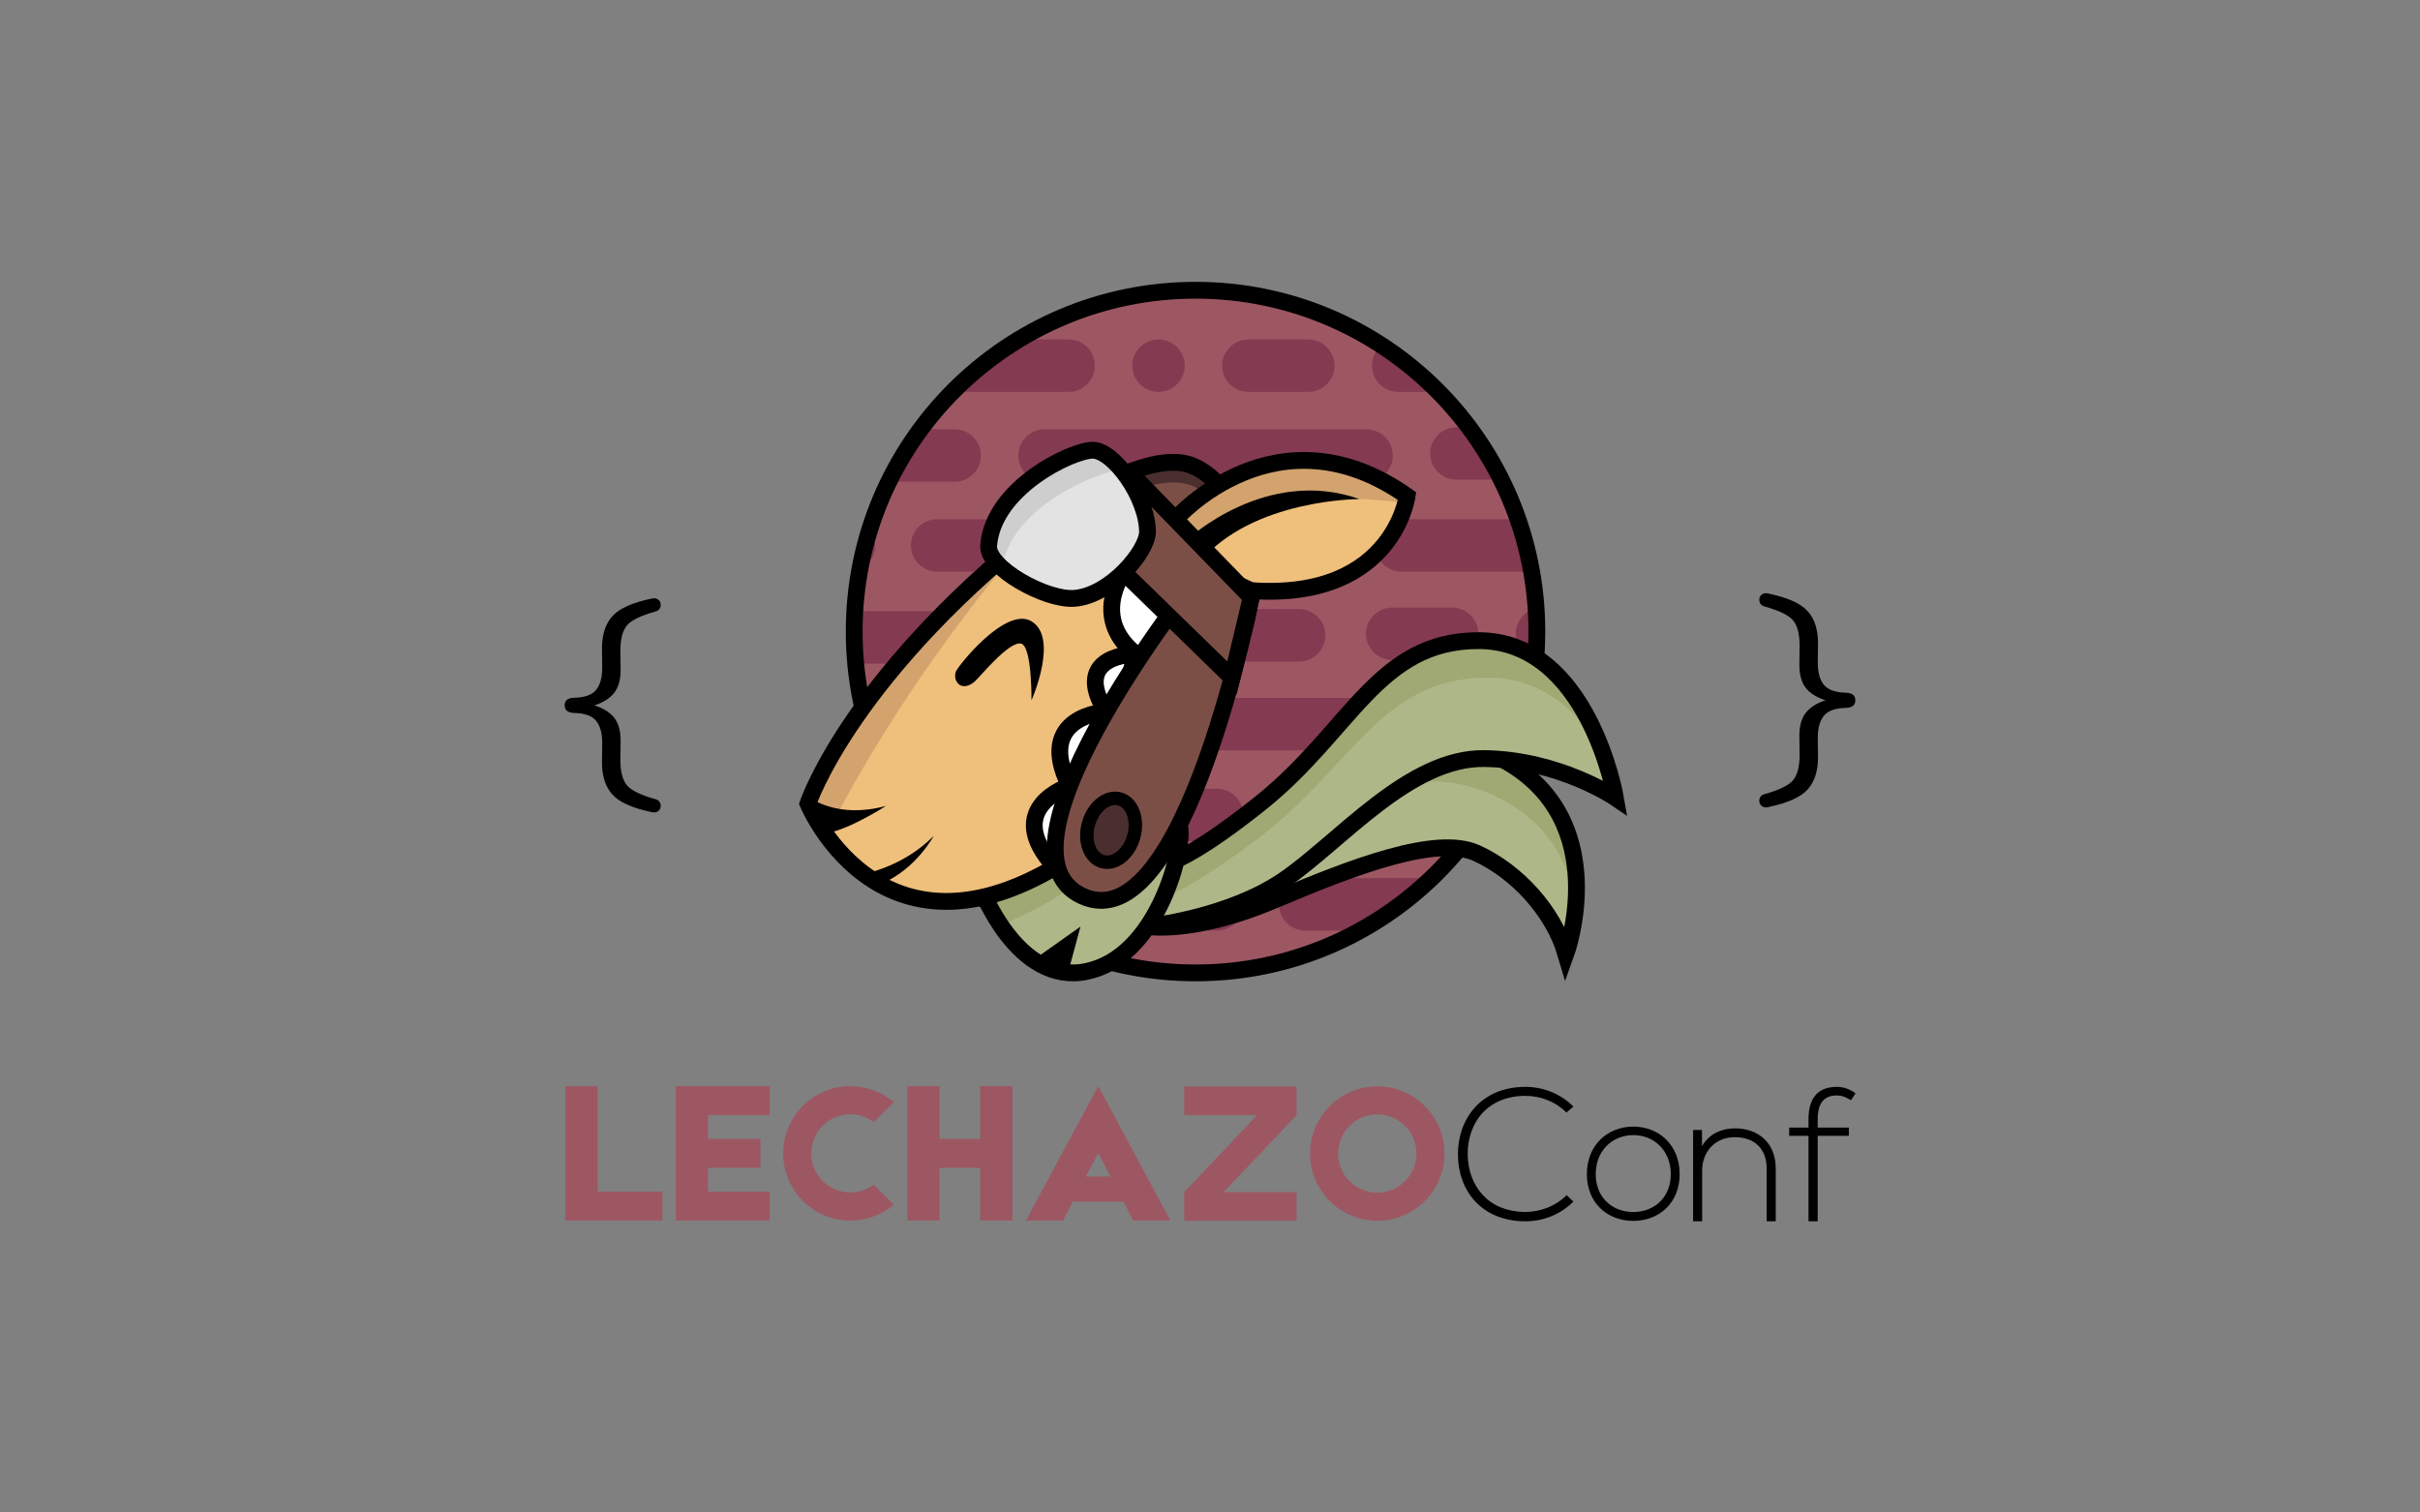 <?xml version="1.0" encoding="utf-8"?>
<!-- Generator: Adobe Illustrator 20.1.0, SVG Export Plug-In . SVG Version: 6.00 Build 0)  -->
<svg version="1.1" id="Capa_1" xmlns="http://www.w3.org/2000/svg" xmlns:xlink="http://www.w3.org/1999/xlink" x="0px" y="0px"
	 viewBox="0 0 1440 900" style="enable-background:new 0 0 1440 900;" xml:space="preserve">
<rect x="0" y="0" width="1440" height="900" fill="#808080" stroke="none"/>
<style type="text/css">
	.st0{fill:#843A51;animation: nudge 5s linear infinite alternate;}
	.st1{fill:#9D5763;}
	.st2{clip-path:url(#SVGID_2_);}
	.st3{fill:none;stroke:#000000;stroke-width:10;stroke-miterlimit:10;}
	.st4{fill:#AEB788;}
	.st5{fill:#A0A873;}
	.st6{fill:#EFBF7C;}
	.st7{fill:#D3A36E;}
	.st8{fill:#FFFFFF;}
	.st9{fill:#7C4F46;}
	.st10{fill:#4A2F2E;}
	.st11{fill:none;stroke:#000000;stroke-width:8;stroke-miterlimit:10;}
	.st12{fill:#E3E3E3;}
	.st13{fill:#CECECE;}
	.st14{clip-path:url(#SVGID_4_);}
	.st15{fill:none;stroke:#FFFFFF;stroke-width:10;stroke-miterlimit:10;}
	.st16{fill:none;stroke:#FFFFFF;stroke-width:8;stroke-miterlimit:10;}
	.st17{clip-path:url(#SVGID_8_);}
	@keyframes nudge {
  0%, 100% {
    transform: translate(-50, 0);
  }

  50% {
    transform: translate(100px, 0);
  }

  100% {
    transform: translate(-50px, 0);
  }
}
</style>
<g>
	<g>
		<g>
			<circle class="st1" cx="711.387" cy="375.813" r="203.104"/>
			<g>
				<defs>
					<circle id="SVGID_7_" cx="711.387" cy="375.813" r="203.104"/>
				</defs>
				<clipPath id="SVGID_2_">
					<use xlink:href="#SVGID_7_"  style="overflow:visible;"/>
				</clipPath>
				<g class="st2">
					<path class="st0" d="M635.885,233.194h-80.21c-8.614,0-15.596-6.983-15.596-15.596v0c0-8.614,6.983-15.596,15.596-15.596h80.21
						c8.614,0,15.596,6.983,15.596,15.596v0C651.482,226.211,644.499,233.194,635.885,233.194z"/>
					<path class="st0" d="M568.065,286.67h-80.21c-8.614,0-15.596-6.983-15.596-15.596v0c0-8.614,6.983-15.596,15.596-15.596h80.21
						c8.614,0,15.596,6.983,15.596,15.596v0C583.661,279.687,576.678,286.67,568.065,286.67z"/>
					<path class="st0" d="M813.153,286.67H621.54c-8.614,0-15.596-6.983-15.596-15.596v0c0-8.614,6.983-15.596,15.596-15.596
						h191.613c8.614,0,15.596,6.983,15.596,15.596v0C828.749,279.687,821.767,286.67,813.153,286.67z"/>
					<path class="st0" d="M689.361,233.194L689.361,233.194c-8.614,0-15.596-6.983-15.596-15.596v0
						c0-8.614,6.983-15.596,15.596-15.596h0c8.614,0,15.596,6.983,15.596,15.596v0C704.957,226.211,697.974,233.194,689.361,233.194
						z"/>
					<path class="st0" d="M890.553,285.447h-23.925c-8.614,0-15.596-6.983-15.596-15.596v0c0-8.614,6.983-15.596,15.596-15.596
						h23.925c8.614,0,15.596,6.983,15.596,15.596v0C906.149,278.465,899.167,285.447,890.553,285.447z"/>
					<path class="st0" d="M828.422,361.533h35.649c8.614,0,15.596,6.983,15.596,15.596v0c0,8.614-6.983,15.596-15.596,15.596
						h-35.649c-8.614,0-15.596-6.983-15.596-15.596v0C812.826,368.516,819.808,361.533,828.422,361.533z"/>
					<path class="st0" d="M917.553,361.533h35.649c8.614,0,15.596,6.983,15.596,15.596v0c0,8.614-6.983,15.596-15.596,15.596
						h-35.649c-8.614,0-15.596-6.983-15.596-15.596v0C901.957,368.516,908.94,361.533,917.553,361.533z"/>
					<path class="st0" d="M581.435,362.436h191.613c8.614,0,15.596,6.983,15.596,15.596v0c0,8.614-6.983,15.596-15.596,15.596
						H581.435c-8.614,0-15.596-6.983-15.596-15.596v0C565.839,369.418,572.822,362.436,581.435,362.436z"/>
					<path class="st0" d="M468.026,363.658h84.743c8.614,0,15.596,6.983,15.596,15.596v0c0,8.614-6.983,15.596-15.596,15.596
						h-84.743c-8.614,0-15.596-6.983-15.596-15.596v0C452.429,370.641,459.412,363.658,468.026,363.658z"/>
					<path class="st0" d="M778.485,233.194h-35.649c-8.614,0-15.596-6.983-15.596-15.596v0c0-8.614,6.983-15.596,15.596-15.596
						h35.649c8.614,0,15.596,6.983,15.596,15.596v0C794.081,226.211,787.099,233.194,778.485,233.194z"/>
					<path class="st0" d="M867.616,233.194h-35.649c-8.614,0-15.596-6.983-15.596-15.596v0c0-8.614,6.983-15.596,15.596-15.596
						h35.649c8.614,0,15.596,6.983,15.596,15.596v0C883.212,226.211,876.23,233.194,867.616,233.194z"/>
					<path class="st0" d="M637.856,340.153h-80.21c-8.614,0-15.596-6.983-15.596-15.596v0c0-8.614,6.983-15.596,15.596-15.596h80.21
						c8.614,0,15.596,6.983,15.596,15.596v0C653.452,333.17,646.469,340.153,637.856,340.153z"/>
					<path class="st0" d="M505.176,340.145h-80.21c-8.614,0-15.596-6.983-15.596-15.596v0c0-8.614,6.983-15.596,15.596-15.596h80.21
						c8.614,0,15.596,6.983,15.596,15.596v0C520.772,333.162,513.789,340.145,505.176,340.145z"/>
					<path class="st0" d="M691.331,340.153L691.331,340.153c-8.614,0-15.596-6.983-15.596-15.596v0
						c0-8.614,6.983-15.596,15.596-15.596l0,0c8.614,0,15.596,6.983,15.596,15.596v0
						C706.928,333.17,699.945,340.153,691.331,340.153z"/>
					<path class="st0" d="M780.456,340.153h-35.649c-8.614,0-15.596-6.983-15.596-15.596v0c0-8.614,6.983-15.596,15.596-15.596
						h35.649c8.614,0,15.596,6.983,15.596,15.596v0C796.052,333.17,789.069,340.153,780.456,340.153z"/>
					<path class="st0" d="M958.702,340.153H833.931c-8.614,0-15.596-6.983-15.596-15.596v0c0-8.614,6.983-15.596,15.596-15.596
						h124.771c8.614,0,15.596,6.983,15.596,15.596v0C974.299,333.17,967.316,340.153,958.702,340.153z"/>
					<path class="st0" d="M698.773,415.287h190.138c8.614,0,15.596,6.983,15.596,15.596v0c0,8.614-6.983,15.596-15.596,15.596
						H698.773c-8.614,0-15.596-6.983-15.596-15.596v0C683.177,422.27,690.16,415.287,698.773,415.287z"/>
					<path class="st0" d="M643.995,469.342h80.21c8.614,0,15.596,6.983,15.596,15.596v0c0,8.614-6.983,15.596-15.596,15.596h-80.21
						c-8.614,0-15.596-6.983-15.596-15.596v0C628.399,476.325,635.382,469.342,643.995,469.342z"/>
					<path class="st0" d="M776.675,469.35h80.21c8.614,0,15.596,6.983,15.596,15.596v0c0,8.614-6.983,15.596-15.596,15.596h-80.21
						c-8.614,0-15.596-6.983-15.596-15.596v0C761.079,476.333,768.062,469.35,776.675,469.35z"/>
					<path class="st0" d="M643.995,522.516h80.21c8.614,0,15.596,6.983,15.596,15.596v0c0,8.614-6.983,15.596-15.596,15.596h-80.21
						c-8.614,0-15.596-6.983-15.596-15.596v0C628.399,529.499,635.382,522.516,643.995,522.516z"/>
					<path class="st0" d="M776.675,522.524h106.539c8.614,0,15.596,6.983,15.596,15.596v0c0,8.614-6.983,15.596-15.596,15.596
						H776.675c-8.614,0-15.596-6.983-15.596-15.596v0C761.079,529.506,768.062,522.524,776.675,522.524z"/>
				</g>
			</g>
			<circle class="st3" cx="711.387" cy="375.813" r="203.104"/>
			<path class="st4" d="M682.806,551.301c0,0,27.705,4.551,75.089-15.52c47.384-20.071,96.884-39.071,120.884-28.071
				s45.5,34.5,53,60c0,0,29.013-79.802-37.527-115.725S758.778,473.21,684.278,549.21"/>
			<path class="st5" d="M707.015,550.518c65.869-64.041,127.518-106.775,187.237-74.533c30.23,16.321,40.736,41.698,43.202,64.535
				c2.642-26.536-1.639-66.095-43.202-88.535c-66.539-35.924-135.473,21.225-209.973,97.225l-1.473,2.092
				C682.806,551.301,691.34,552.695,707.015,550.518z"/>
			<path class="st3" d="M682.806,551.301c0,0,27.705,4.551,75.089-15.52c47.384-20.071,96.884-39.071,120.884-28.071
				s45.5,34.5,53,60c0,0,29.013-79.802-37.527-115.725S758.778,473.21,684.278,549.21"/>
			<path class="st4" d="M682.806,551.301c0,0,48.075-4.914,81.408-27.787c33.333-22.873,74.398-72.804,119.064-72.137
				s78,23.354,78,23.354s-16-93.52-81.5-93.521c-60,0-75.72,53.479-129.5,96.5c-35.857,28.683-50.303,33.77-50.303,33.77
				L682.806,551.301z"/>
			<path class="st5" d="M694.039,533.48c0,0,15.364-5.087,53.499-33.77c57.197-43.021,73.916-96.5,137.728-96.5
				c34.356,0,55.9,22.747,68.92,45.803c-9.843-27.685-31.507-67.803-74.409-67.803c-60,0-75.72,53.479-129.5,96.5
				c-35.857,28.683-50.303,33.77-50.303,33.77l-17.17,39.822c0,0,1.162-0.119,3.247-0.405L694.039,533.48z"/>
			<path class="st3" d="M682.806,551.301c0,0,48.075-4.914,81.408-27.787c33.333-22.873,74.398-72.804,119.064-72.137
				s78,23.354,78,23.354s-16-93.52-81.5-93.521c-60,0-75.72,53.479-129.5,96.5c-35.857,28.683-50.303,33.77-50.303,33.77
				L682.806,551.301z"/>
			<path class="st4" d="M583.519,528.054c0,0,21.76,58.656,63.093,49.989c41.333-8.667,56.667-69.313,55.667-83.99
				C701.278,479.376,601.092,472.732,583.519,528.054z"/>
			<path class="st5" d="M635.532,488.71l-20.018,5.402c-14.689,6.93-26.865,17.792-31.995,33.943c0,0,4.035,10.868,11.924,22.556
				c15.196-6.141,40.63-18.787,69.502-42.901L635.532,488.71z"/>
			<path class="st3" d="M583.519,528.054c0,0,21.76,58.656,63.093,49.989c41.333-8.667,56.667-69.313,55.667-83.99
				C701.278,479.376,601.092,472.732,583.519,528.054z"/>
			<path class="st6" d="M480.778,478.21c0,0,26.108-79.115,148.119-172.535c27.381-20.965,62.381-36.465,81.001-28.398
				c27.127,11.752,43.973,57.524,28.88,101.933c-17.055,50.184-51.5,95-91.5,124C527.027,590.392,480.778,478.21,480.778,478.21z"/>
			<path class="st7" d="M480.778,478.21c0,0,3.458,8.389,10.942,18.795c17.359-34.447,56.145-103.263,121.695-179.139
				C504.659,405.874,480.778,478.21,480.778,478.21z"/>
			<path class="st8" d="M668.563,340.476c0,0-20.726,30.061,8.828,51.981l17.721-25.99L668.563,340.476z"/>
			<path class="st3" d="M695.112,364.466l-26.549-23.99c0,0-20.726,28.061,8.828,49.981"/>
			<path class="st9" d="M709.898,277.276c-18.453-7.994-52.99,7.161-80.259,27.839l101.039,94.678
				c3.011-6.74,5.729-13.608,8.1-20.584C753.871,334.801,737.026,289.029,709.898,277.276z"/>
			<path class="st10" d="M709.898,289.276c18.821,8.154,32.68,32.686,34.37,61.774c1.964-34.168-13.009-64.52-34.37-73.774
				c-18.453-7.994-52.99,7.161-80.259,27.839l7.228,6.773C662.766,293.992,693.042,281.974,709.898,289.276z"/>
			<path class="st3" d="M480.778,478.21c0,0,26.108-79.115,148.119-172.535c27.381-20.965,62.381-36.465,81.001-28.398
				c27.127,11.752,43.973,57.524,28.88,101.933c-17.055,50.184-51.5,95-91.5,124C527.027,590.392,480.778,478.21,480.778,478.21z"/>
			<path d="M482.112,474.73c-0.932,2.269-1.333,4.012-1.333,4.012S483.118,486,488.986,496h0.004
				c12.72,0,38.226-16.458,38.226-16.458C498.537,487.466,482.122,474.741,482.112,474.73z"/>
			<path d="M513.866,520.044c0,0,23.413-4.001,41.746-22.667c0,0-10.569,19.747-30.618,28.207L513.866,520.044z"/>
			<path d="M568.733,399.714c-0.562,1.684-0.834,5.287,1.878,7.496c2.917,2.375,6.853,0.521,9.306-1.611
				c3.343-2.907,20.319-24.097,27.611-22.639c6.611,1.322,6.25,33.75,6.25,33.75s16.5-37.125,0-47
				C598.31,360.452,569.716,396.772,568.733,399.714z"/>
			<path class="st6" d="M702.278,306.71c0,0,57.5-66,135-11.5c0,0-8.788,66-100.644,55.5
				C736.635,350.71,710.278,346.21,702.278,306.71z"/>
			<path class="st7" d="M836.433,299.187c0.344-1.524,0.383-1.575,0.383-1.575v0c-77.5-54.5-134.537,9.098-134.537,9.098
				c0.97,4.788,2.213,9.053,3.643,12.867l10.024,1.3C755.544,287.923,822.385,297.842,836.433,299.187z"/>
			<path class="st3" d="M700.028,308.335c0,0,59.75-67.625,137.25-13.125c0,0-8.788,66-100.644,55.5
				C736.635,350.71,708.028,347.835,700.028,308.335z"/>
			<path d="M706.844,320.794c0,0,46.523-43.461,102.102-23.818c0,0-63.673-0.141-95.079,37.542L706.844,320.794z"/>
			<path class="st8" d="M675.778,389.21c0,0-38.75,0-17.642,34.35c0,0-42.708,2.15-21.698,44.115c0,0-40.91,13.035-8.558,48.293
				C639.294,528.407,675.778,389.21,675.778,389.21z"/>
			<path class="st3" d="M675.778,389.21c0,0-39,0-17.642,34.35c0,0-42.708,2.15-21.698,44.115c0,0-40.91,13.035-8.558,48.293
				C639.294,528.407,675.778,389.21,675.778,389.21z"/>
			<path class="st9" d="M716.667,337.993c0,0-134.055,166.978-72.722,195.181s101.449-181.675,101.326-181.683
				C745.149,351.483,716.667,337.993,716.667,337.993z"/>
			<path class="st3" d="M716.667,337.993c0,0-134.055,166.978-72.722,195.181s101.449-181.675,101.326-181.683
				C745.149,351.483,716.667,337.993,716.667,337.993z"/>
			<path class="st9" d="M733.104,403.324l-101.992-99.318c0,0,26.545-18.772,40.889-23.153l72.497,74.634L733.104,403.324z"/>
			<path class="st3" d="M733.104,403.324l-101.992-99.318c0,0,26.545-18.772,40.889-23.153l72.497,74.634L733.104,403.324z"/>

				<ellipse transform="matrix(0.263 -0.965 0.965 0.263 10.565 1001.934)" class="st10" cx="660.945" cy="494.053" rx="19.323" ry="14"/>

				<ellipse transform="matrix(0.263 -0.965 0.965 0.263 10.565 1001.934)" class="st11" cx="660.945" cy="494.053" rx="19.323" ry="14"/>
			<path class="st12" d="M650.218,267.905c-12.333,0-59.365,22.317-61.94,56.805c-0.983,13.174,34.05,32.637,51,31.333
				c21.667-1.667,43.65-28.327,43.527-39.667C682.576,295.421,662.552,267.905,650.218,267.905z"/>
			<path class="st13" d="M667.333,279.39c-5.738-6.877-12.069-11.485-17.115-11.485c-12.333,0-59.365,22.317-61.94,56.805
				c-0.369,4.942,1.171,8.169,8.084,13.453C601.141,302.196,651.586,281.174,667.333,279.39z"/>
			<path class="st3" d="M650.218,267.905c-12.333,0-59.365,22.317-61.94,56.805c-0.983,13.174,34.05,32.637,51,31.333
				c21.667-1.667,43.65-28.327,43.527-39.667C682.576,295.421,662.552,267.905,650.218,267.905z"/>
			<path d="M614.938,571.191l27.984-19.815l-7.39,27.435C635.532,578.811,624.058,578.925,614.938,571.191z"/>
		</g>
		<g>
			<path d="M388.05,483.32c-11.602-2.4-19.477-5.901-23.625-10.5c-4.151-4.601-6.225-10.999-6.225-19.2
				c0-0.699,0.023-2.55,0.075-5.55c0.049-3,0.075-4.95,0.075-5.85c0-6-1.251-10.475-3.75-13.425
				c-2.501-2.948-6.952-4.474-13.35-4.575c-3.501-0.199-5.25-1.699-5.25-4.5c0-2.799,1.749-4.299,5.25-4.5
				c6.398-0.099,10.849-1.625,13.35-4.575c2.499-2.948,3.75-7.425,3.75-13.425c0-0.9-0.026-2.85-0.075-5.85
				c-0.051-3-0.075-4.849-0.075-5.55c0-8.198,2.074-14.599,6.225-19.2c4.148-4.599,12.023-8.1,23.625-10.5
				c1.399-0.3,2.599-0.075,3.6,0.675c0.999,0.75,1.5,1.777,1.5,3.075c0,1.901-0.9,3.202-2.7,3.9
				c-9.101,2.501-14.925,5.325-17.475,8.475s-3.825,8.175-3.825,15.075c0,1.001,0.023,2.85,0.075,5.55
				c0.049,2.7,0.075,4.601,0.075,5.7c0,6-1.327,10.627-3.975,13.875c-2.651,3.251-6.525,5.677-11.625,7.275
				c5.299,1.701,9.225,4.15,11.775,7.35c2.55,3.202,3.825,7.8,3.825,13.8c0,1.102-0.026,3-0.075,5.7
				c-0.052,2.7-0.075,4.552-0.075,5.55c0,6.9,1.275,11.925,3.825,15.075c2.55,3.15,8.374,5.975,17.475,8.475
				c1.8,0.699,2.7,2,2.7,3.9c0,1.299-0.501,2.325-1.5,3.075C390.649,483.395,389.449,483.62,388.05,483.32z"/>
		</g>
		<g>
			<path d="M1051.95,353.11c11.602,2.4,19.477,5.901,23.625,10.5c4.151,4.601,6.225,10.999,6.225,19.2
				c0,0.699-0.023,2.55-0.075,5.55c-0.049,3-0.075,4.95-0.075,5.85c0,6,1.251,10.475,3.75,13.425
				c2.501,2.948,6.952,4.474,13.35,4.575c3.501,0.199,5.25,1.699,5.25,4.5c0,2.799-1.749,4.299-5.25,4.5
				c-6.398,0.099-10.849,1.625-13.35,4.575c-2.499,2.948-3.75,7.425-3.75,13.425c0,0.9,0.026,2.85,0.075,5.85
				c0.051,3,0.075,4.849,0.075,5.55c0,8.198-2.074,14.599-6.225,19.2c-4.148,4.599-12.023,8.1-23.625,10.5
				c-1.399,0.3-2.599,0.075-3.6-0.675c-0.999-0.75-1.5-1.777-1.5-3.075c0-1.901,0.9-3.202,2.7-3.9
				c9.101-2.501,14.925-5.325,17.475-8.475s3.825-8.175,3.825-15.075c0-1.001-0.023-2.85-0.075-5.55
				c-0.049-2.7-0.075-4.601-0.075-5.7c0-6,1.327-10.627,3.975-13.875c2.651-3.251,6.525-5.677,11.625-7.275
				c-5.299-1.701-9.225-4.15-11.775-7.35c-2.55-3.202-3.825-7.8-3.825-13.8c0-1.102,0.026-3,0.075-5.7
				c0.052-2.7,0.075-4.552,0.075-5.55c0-6.9-1.275-11.925-3.825-15.075c-2.55-3.15-8.374-5.975-17.475-8.475
				c-1.8-0.699-2.7-2-2.7-3.9c0-1.299,0.501-2.325,1.5-3.075C1049.351,353.035,1050.551,352.81,1051.95,353.11z"/>
		</g>
	</g>
	<g>
		<path class="st1" d="M394.143,709.073v17.23H355.62h-0.123h-19.077v-80h19.2v62.77H394.143z"/>
		<path class="st1" d="M421.343,709.073h36.677v17.23h-55.878v-80h55.878v17.231h-36.677v14.153h31.138v17.231h-31.138V709.073z"/>
		<path class="st1" d="M531.91,716.856c-7.055,5.86-16.024,9.447-25.949,9.447c-22.002,0-39.94-17.937-39.94-39.94
			c0-22.123,17.938-40.06,39.94-40.06c9.926,0,18.895,3.587,25.949,9.567l-11.958,11.839c-3.946-2.99-8.849-4.665-13.992-4.665
			c-6.218,0-11.958,2.392-16.382,6.816c-4.425,4.425-6.816,10.285-6.816,16.503c0,6.219,2.391,11.959,6.816,16.383
			c4.424,4.424,10.164,6.816,16.382,6.816c5.142,0,10.045-1.674,13.992-4.664L531.91,716.856z"/>
		<path class="st1" d="M602.433,646.303v80h-19.2v-31.384H559.11v31.384h-19.2v-80h19.2v31.384h24.122v-31.384H602.433z"/>
		<path class="st1" d="M668.526,715.102h-30.154l-5.784,11.2h-22.153l43.077-80l42.953,80H674.31L668.526,715.102z M660.772,700.088
			l-7.262-14.031l-7.384,14.031H660.772z"/>
		<path class="st1" d="M771.532,663.533l-43.349,45.785h43.349v17.046l-66.85,0v-16.926v-0.121l43.349-45.785h-43.349v-17.047h66.85
			V663.533z"/>
		<path class="st1" d="M859.532,686.426c0,22.09-17.91,40-40,40s-40-17.91-40-40s17.91-40,40-40S859.532,664.336,859.532,686.426z
			 M842.816,686.426c0-6.208-2.389-12.059-6.806-16.478c-4.418-4.418-10.268-6.806-16.478-6.806c-6.208,0-12.059,2.389-16.477,6.806
			c-4.419,4.419-6.806,10.269-6.806,16.478s2.388,12.059,6.806,16.478c4.418,4.298,10.268,6.806,16.477,6.806
			c6.209,0,12.06-2.508,16.478-6.806C840.428,698.485,842.816,692.634,842.816,686.426z"/>
		<path d="M936.25,715.001c-7.821,7.821-18.212,11.732-28.491,11.732c-26.368,0-40.112-18.436-40.224-39.553
			c-0.223-20.893,13.408-40.447,40.224-40.447c10.279,0,20.67,3.911,28.491,11.733l-4.133,3.575
			c-6.704-6.703-15.531-9.944-24.358-9.944c-22.794,0-34.525,16.089-34.413,34.86c0.223,18.324,11.844,34.19,34.413,34.19
			c8.827,0,17.765-3.352,24.469-9.944L936.25,715.001z"/>
		<path d="M944.25,698.657c0-17.27,12.319-28.27,27.609-28.27s27.61,11,27.61,28.27c0,17.271-12.32,27.83-27.61,27.83
			S944.25,715.927,944.25,698.657z M994.189,698.657c0-14.08-10.01-23.21-22.33-23.21c-12.319,0-22.33,9.13-22.33,23.21
			s10.011,22.551,22.33,22.551C984.179,721.207,994.189,712.737,994.189,698.657z"/>
		<path d="M1012.75,672.393v9.68c4.18-7.48,11.771-10.561,19.36-10.67c14.52,0,24.53,8.91,24.53,23.979v31.351h-5.391v-31.24
			c0-12.32-7.59-18.92-19.36-18.81c-11.22,0.109-19.029,8.579-19.029,19.8v30.25h-5.391v-54.34H1012.75z"/>
		<path d="M1076.134,726.733v-50.868h-11.494v-4.894h11.494v-5.007c0-11.152,4.438-19.232,16.842-19.232
			c4.21,0,7.966,1.479,11.151,3.868l-2.731,4.097c-3.072-1.821-5.234-2.845-8.649-2.845c-7.055,0-11.151,4.325-11.151,14.112v5.007
			h18.549v4.894h-18.549v50.868H1076.134z"/>
	</g>
</g>
</svg>
